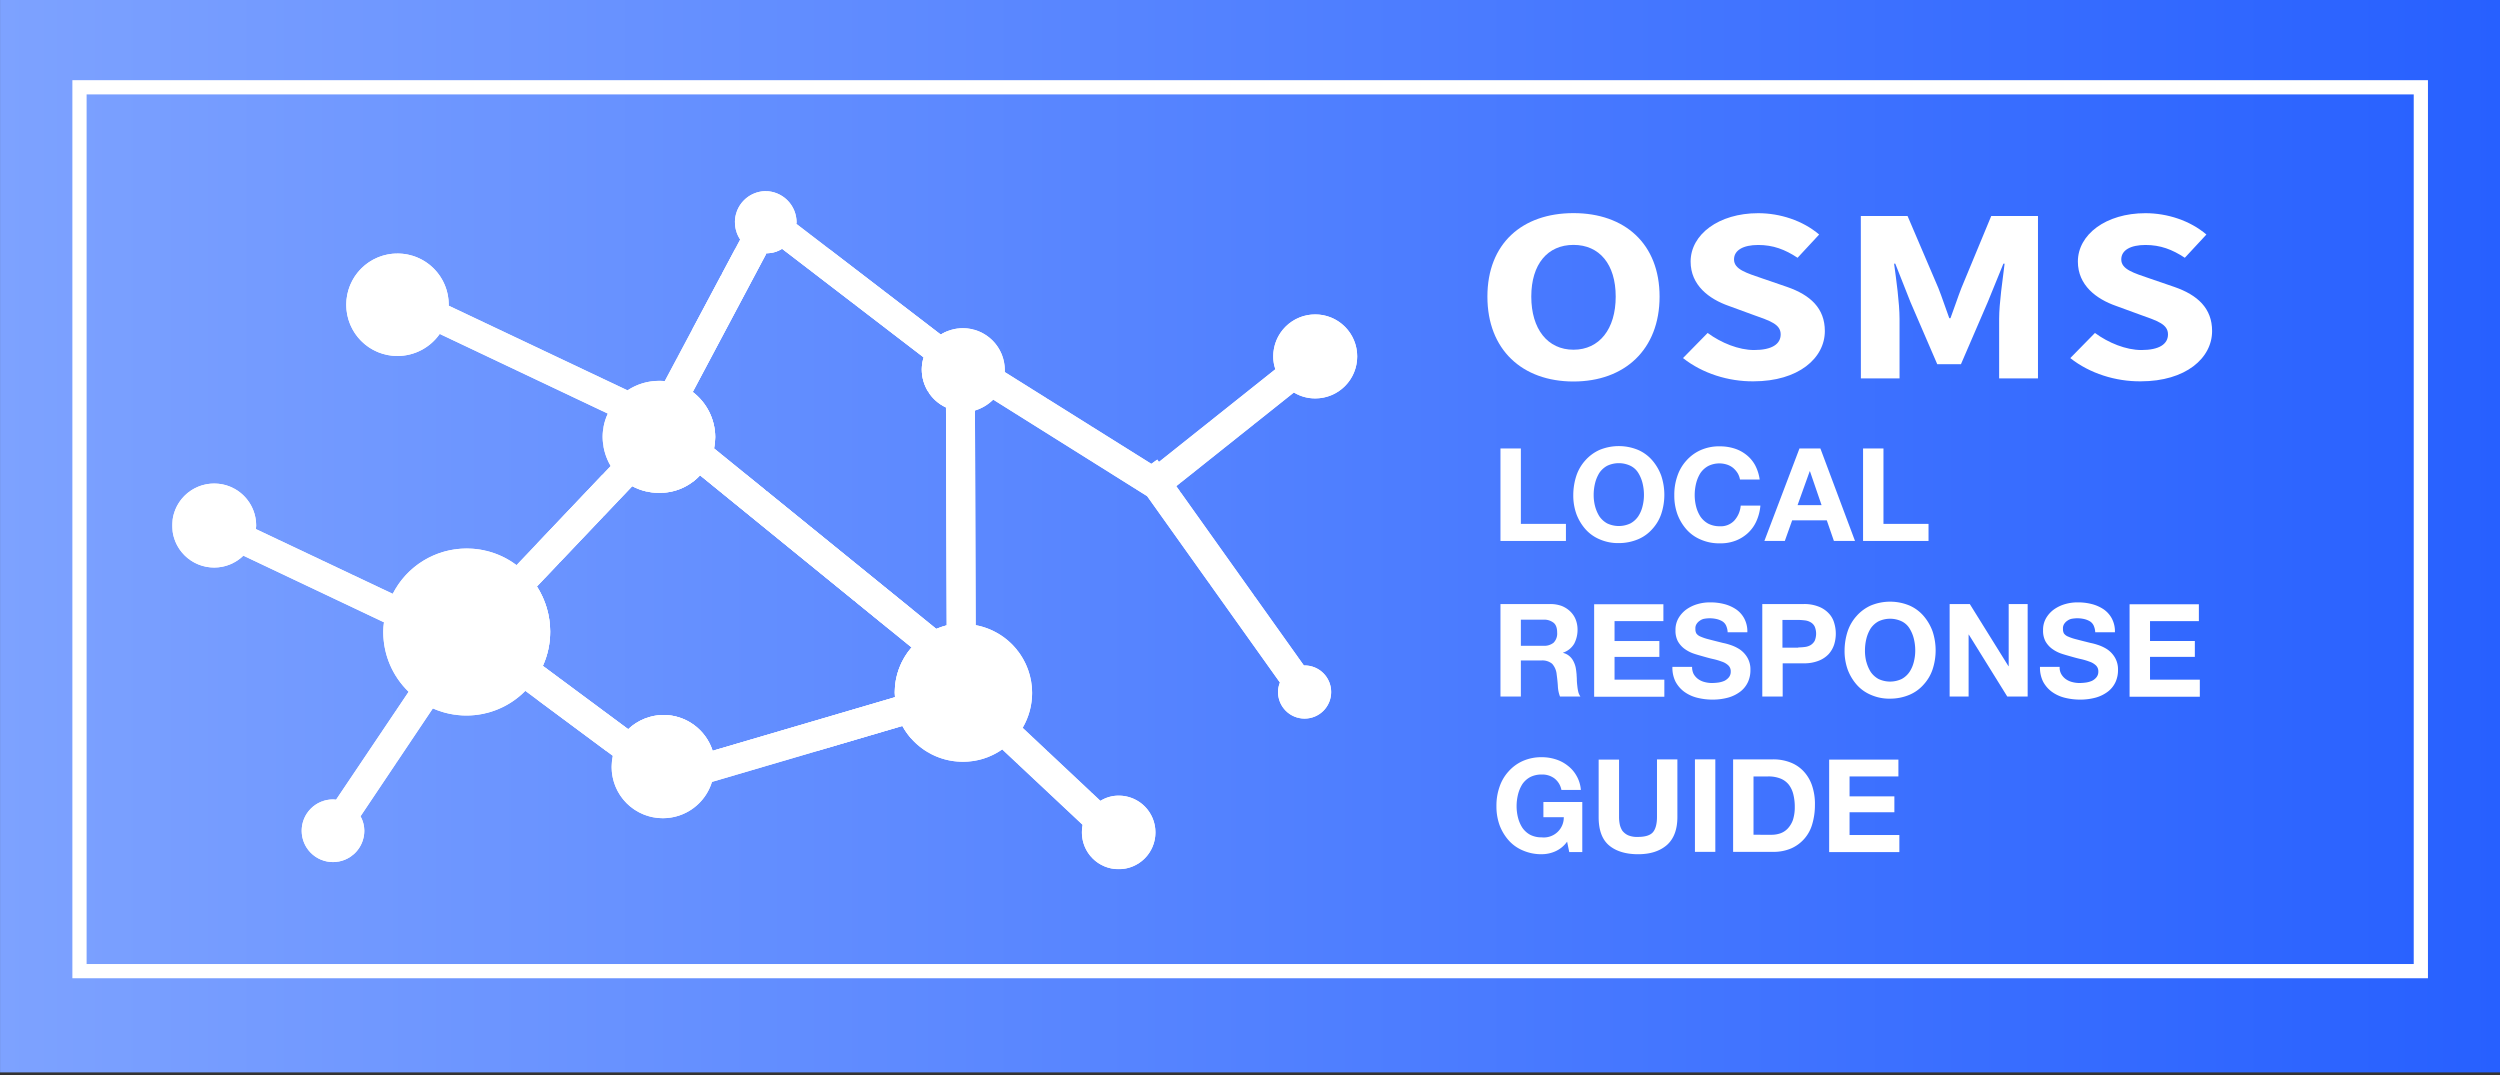 <svg id="svg3390" xmlns="http://www.w3.org/2000/svg" xmlns:xlink="http://www.w3.org/1999/xlink" viewBox="0 0 1054.2 453.3"><rect x="0" y="0" width="1054.2" height="453.3" fill="#333333" stroke="none"/><defs><style>.cls-1,.cls-6{fill:none;}.cls-2{fill:url(#linear-gradient);}.cls-3{isolation:isolate;}.cls-4{fill:#fff;}.cls-5{clip-path:url(#clip-path);}.cls-6{stroke:#fff;stroke-miterlimit:10;stroke-width:6px;}</style><linearGradient id="linear-gradient" x1="0.02" y1="230.44" x2="1054.22" y2="230.44" gradientTransform="matrix(1, 0, 0, -1, 0, 456)" gradientUnits="userSpaceOnUse"><stop offset="0" stop-color="#7da2ff"/><stop offset="1" stop-color="#2760ff"/></linearGradient><clipPath id="clip-path"><path class="cls-1" d="M309.92,93.71a13.08,13.08,0,0,0,2.2,7.3h0l-31.8,59.7a20.08,20.08,0,0,0-2.5-.1h0a23.89,23.89,0,0,0-13.2,4h0l-75.4-35.7v-.4h0a21.57,21.57,0,0,0-21.6-21.6h0a21.57,21.57,0,0,0-21.6,21.6h0a21.57,21.57,0,0,0,21.6,21.6h0a21.79,21.79,0,0,0,17.8-9.3h0l70.9,33.6a23.06,23.06,0,0,0-2.2,9.8h0a24.39,24.39,0,0,0,3.4,12.3h0l-39.7,41.8a34.87,34.87,0,0,0-21-7h0a34.92,34.92,0,0,0-31.2,19.1h0l-57.7-27.3c0-.5.1-1,.1-1.5h0a17.67,17.67,0,0,0-17.7-17.7h0a17.67,17.67,0,0,0-17.7,17.7h0a17.67,17.67,0,0,0,17.7,17.7h0a17.56,17.56,0,0,0,12.3-5h0l59.3,28.1a27.28,27.28,0,0,0-.3,4.1h0a35,35,0,0,0,10.7,25.2h0l-30.6,45.5c-.4,0-.8-.1-1.3-.1h0a13.19,13.19,0,0,0-13.2,13.2h0a13.19,13.19,0,0,0,13.2,13.2h0a13.19,13.19,0,0,0,13.2-13.2h0a12.6,12.6,0,0,0-1.6-6.1h0l30.5-45.5a34.93,34.93,0,0,0,14.1,3h0a34.8,34.8,0,0,0,24.9-10.4h0l36.9,27.4a24.16,24.16,0,0,0-.5,4.7h0a21.57,21.57,0,0,0,21.6,21.6h0a21.63,21.63,0,0,0,20.7-15.3h0l80.3-23.6a29,29,0,0,0,25.5,15.1h0a28.7,28.7,0,0,0,16.6-5.2h0l33.9,31.8a16.55,16.55,0,0,0-.3,3.2h0a15.45,15.45,0,0,0,15.5,15.5h0a15.45,15.45,0,0,0,15.5-15.5h0a15.45,15.45,0,0,0-15.5-15.5h0a14.43,14.43,0,0,0-7.7,2.2h0l-32.8-30.8a29.14,29.14,0,0,0,4-14.7h0a29.1,29.1,0,0,0-23.8-28.6h0l-.3-90.5a18.89,18.89,0,0,0,7.7-4.6h0l64.9,40.7,56,78.6a10.57,10.57,0,0,0-.8,4h0a11.18,11.18,0,0,0,11.2,11.2h0a11.18,11.18,0,0,0,11.2-11.2h0a11.18,11.18,0,0,0-11.2-11.2h-.3L496,205l49.6-39.5a17.14,17.14,0,0,0,9,2.5h0a17.67,17.67,0,0,0,17.7-17.7h0a17.67,17.67,0,0,0-17.7-17.7h0a17.67,17.67,0,0,0-17.7,17.7h0a16.11,16.11,0,0,0,.9,5.4h0l-49.1,39.1-.7-1-2.5,1.8-61.8-38.7v-.8h0a17.67,17.67,0,0,0-17.7-17.7h0a17.44,17.44,0,0,0-9.3,2.7h0l-60.9-46.7c0-.2.1-.4.1-.6h0a13.19,13.19,0,0,0-13.2-13.2h0a13.09,13.09,0,0,0-12.8,13.1m-8.8,95.4a26.07,26.07,0,0,0,.5-4.8h0a24,24,0,0,0-9.5-19h0l31.1-58.5a12.41,12.41,0,0,0,6.6-1.9h0l59.7,45.8a17,17,0,0,0-.8,5.1h0a17.66,17.66,0,0,0,10.2,16h0l.3,91.9a32.55,32.55,0,0,0-4.4,1.5h0l-93.7-76.1Zm-5.9,11.3,89.2,72.6a28.94,28.94,0,0,0-7.1,19h0c0,.7.1,1.4.1,2h0l-76.9,22.6a21.77,21.77,0,0,0-20.6-15.1h0a21.78,21.78,0,0,0-15,6h0l-36-26.7a34.91,34.91,0,0,0,3.1-14.5h0a35.29,35.29,0,0,0-5.6-19h0l40.2-42.3a23.54,23.54,0,0,0,11.2,2.8h0a22.94,22.94,0,0,0,17.4-7.4"/></clipPath></defs><rect class="cls-2" x="0.02" y="-1.09" width="1054.2" height="453.3"/><g class="cls-3"><path class="cls-4" d="M641.32,189.11v31.8h19v7.2h-27.6v-39Z"/><path class="cls-4" d="M664.72,200.61a18.29,18.29,0,0,1,3.8-6.5,17.62,17.62,0,0,1,6-4.4,21.3,21.3,0,0,1,16.2,0,16.71,16.71,0,0,1,6,4.4,21,21,0,0,1,3.8,6.5,25.57,25.57,0,0,1,0,16.1,17.86,17.86,0,0,1-3.8,6.4,16.48,16.48,0,0,1-6,4.3,20.89,20.89,0,0,1-8.1,1.6,19.21,19.21,0,0,1-8.1-1.6,16.48,16.48,0,0,1-6-4.3,20.5,20.5,0,0,1-3.8-6.4,23.15,23.15,0,0,1-1.3-8A26.44,26.44,0,0,1,664.72,200.61Zm7.9,12.9a15.67,15.67,0,0,0,1.8,4.2,9.6,9.6,0,0,0,3.3,3,11.46,11.46,0,0,0,9.8,0,9.43,9.43,0,0,0,3.3-3,13.33,13.33,0,0,0,1.8-4.2,19.13,19.13,0,0,0,.6-4.8,20.74,20.74,0,0,0-.6-5,15,15,0,0,0-1.8-4.3,8,8,0,0,0-3.3-3,11.46,11.46,0,0,0-9.8,0,9.43,9.43,0,0,0-3.3,3,15,15,0,0,0-1.8,4.3,20.74,20.74,0,0,0-.6,5A18.57,18.57,0,0,0,672.62,213.51Z"/><path class="cls-4" d="M732.72,199.51a9.68,9.68,0,0,0-1.9-2.2,8.16,8.16,0,0,0-2.6-1.4,10.52,10.52,0,0,0-7.9.6,9.43,9.43,0,0,0-3.3,3,15,15,0,0,0-1.8,4.3,20.74,20.74,0,0,0-.6,5,19.73,19.73,0,0,0,.6,4.8,14.41,14.41,0,0,0,1.8,4.2,9.6,9.6,0,0,0,3.3,3,10.43,10.43,0,0,0,4.9,1.1,7.76,7.76,0,0,0,6.1-2.4,10.72,10.72,0,0,0,2.7-6.3h8.3a20,20,0,0,1-1.7,6.6,15.26,15.26,0,0,1-3.6,5,16.22,16.22,0,0,1-5.2,3.2,17.6,17.6,0,0,1-6.6,1.1,19.21,19.21,0,0,1-8.1-1.6,16.48,16.48,0,0,1-6-4.3,20.5,20.5,0,0,1-3.8-6.4,23.15,23.15,0,0,1-1.3-8,23.73,23.73,0,0,1,1.3-8.1,18.29,18.29,0,0,1,3.8-6.5,17.62,17.62,0,0,1,6-4.4,19.21,19.21,0,0,1,8.1-1.6,20.46,20.46,0,0,1,6.1.9,15.61,15.61,0,0,1,5.1,2.7,14.25,14.25,0,0,1,3.7,4.4,18.38,18.38,0,0,1,1.9,6h-8.3A7.94,7.94,0,0,0,732.72,199.51Z"/><path class="cls-4" d="M767.62,189.11l14.6,39h-8.9l-3-8.7h-14.6l-3.1,8.7H744l14.8-39Zm.5,23.9-4.9-14.3h-.1L758,213Z"/><path class="cls-4" d="M794.22,189.11v31.8h19v7.2h-27.6v-39Z"/><path class="cls-4" d="M653.82,254.71a14,14,0,0,1,4.7.8,11.11,11.11,0,0,1,3.6,2.3,9.76,9.76,0,0,1,2.3,3.4,11.62,11.62,0,0,1,.8,4.2,12.66,12.66,0,0,1-1.4,6,8.63,8.63,0,0,1-4.7,3.8v.1a6.36,6.36,0,0,1,2.6,1.3,6.84,6.84,0,0,1,1.7,2.1,10.79,10.79,0,0,1,1,2.7c.2,1,.3,2,.4,3,0,.6.1,1.3.1,2.2a24.62,24.62,0,0,0,.2,2.6,18.66,18.66,0,0,0,.4,2.5,6.11,6.11,0,0,0,.9,2h-8.6a13.69,13.69,0,0,1-.9-4.4c-.1-1.7-.3-3.4-.5-4.9a7.81,7.81,0,0,0-1.9-4.5,6.48,6.48,0,0,0-4.6-1.4h-8.6v15.2h-8.6v-39Zm-3.1,17.6a6.26,6.26,0,0,0,4.4-1.3,5.47,5.47,0,0,0,1.5-4.3c0-1.9-.5-3.3-1.5-4.1a6.43,6.43,0,0,0-4.4-1.3h-9.4v11Z"/><path class="cls-4" d="M701.42,254.71v7.2h-20.6v8.4h18.9V277h-18.9v9.6h21v7.2h-29.6v-39h29.2Z"/><path class="cls-4" d="M714.12,284.11a6.74,6.74,0,0,0,1.9,2.2,8,8,0,0,0,2.8,1.3,11.94,11.94,0,0,0,3.3.4,22.86,22.86,0,0,0,2.5-.2,10.27,10.27,0,0,0,2.5-.7,5.75,5.75,0,0,0,1.9-1.5,3.65,3.65,0,0,0,.8-2.4,3.39,3.39,0,0,0-1-2.6,7.18,7.18,0,0,0-2.7-1.6,27.35,27.35,0,0,0-3.7-1.1c-1.4-.3-2.8-.7-4.2-1.1s-2.9-.8-4.3-1.3a14.57,14.57,0,0,1-3.7-2,10.09,10.09,0,0,1-2.7-3.1,9.47,9.47,0,0,1-1-4.6,9.8,9.8,0,0,1,1.3-5.2,12,12,0,0,1,3.4-3.7,15.58,15.58,0,0,1,4.7-2.2,18.61,18.61,0,0,1,5.2-.7,23.24,23.24,0,0,1,5.9.7,16.18,16.18,0,0,1,5,2.2,11,11,0,0,1,3.5,3.9,11.57,11.57,0,0,1,1.3,5.8h-8.3a7.72,7.72,0,0,0-.7-2.9,4.24,4.24,0,0,0-1.7-1.8,8.54,8.54,0,0,0-2.4-.9,13.58,13.58,0,0,0-2.9-.3,14.92,14.92,0,0,0-2.1.2,4.55,4.55,0,0,0-1.9.8,4.67,4.67,0,0,0-1.4,1.4,3.28,3.28,0,0,0-.5,2.1,3.58,3.58,0,0,0,.4,1.9,4,4,0,0,0,1.7,1.3,21.35,21.35,0,0,0,3.6,1.2c1.5.4,3.5.9,5.9,1.5a23.18,23.18,0,0,1,3,.8,17,17,0,0,1,3.9,1.8,10.74,10.74,0,0,1,3.3,3.4,9.83,9.83,0,0,1,1.4,5.4,12.08,12.08,0,0,1-1,5,10.84,10.84,0,0,1-3.1,4,15.32,15.32,0,0,1-5.1,2.6,24.77,24.77,0,0,1-7,.9,26.53,26.53,0,0,1-6.3-.8,15.77,15.77,0,0,1-5.4-2.5,12.83,12.83,0,0,1-3.7-4.3,13.2,13.2,0,0,1-1.3-6.2h8.3A6.56,6.56,0,0,0,714.12,284.11Z"/><path class="cls-4" d="M760.72,254.71a16.37,16.37,0,0,1,6.2,1.1,11.47,11.47,0,0,1,4.2,2.8,9.52,9.52,0,0,1,2.3,4,15.46,15.46,0,0,1,0,9.2,11.33,11.33,0,0,1-2.3,4,11.47,11.47,0,0,1-4.2,2.8,16.37,16.37,0,0,1-6.2,1.1h-9v14h-8.6v-39Zm-2.4,18.3a24.58,24.58,0,0,0,2.8-.2,6.19,6.19,0,0,0,2.4-.8,4.93,4.93,0,0,0,1.7-1.8,7.8,7.8,0,0,0,0-6,4.24,4.24,0,0,0-1.7-1.8,6.19,6.19,0,0,0-2.4-.8,26.35,26.35,0,0,0-2.8-.2h-6.7v11.7h6.7Z"/><path class="cls-4" d="M779.12,266.21a18.29,18.29,0,0,1,3.8-6.5,17.62,17.62,0,0,1,6-4.4,21.3,21.3,0,0,1,16.2,0,16.71,16.71,0,0,1,6,4.4,21,21,0,0,1,3.8,6.5,25.57,25.57,0,0,1,0,16.1,17.86,17.86,0,0,1-3.8,6.4,16.48,16.48,0,0,1-6,4.3,20.89,20.89,0,0,1-8.1,1.6,19.21,19.21,0,0,1-8.1-1.6,16.48,16.48,0,0,1-6-4.3,20.5,20.5,0,0,1-3.8-6.4,23.15,23.15,0,0,1-1.3-8A26.44,26.44,0,0,1,779.12,266.21Zm7.9,12.9a15.67,15.67,0,0,0,1.8,4.2,9.6,9.6,0,0,0,3.3,3,11.46,11.46,0,0,0,9.8,0,9.43,9.43,0,0,0,3.3-3,13.33,13.33,0,0,0,1.8-4.2,19.13,19.13,0,0,0,.6-4.8,20.74,20.74,0,0,0-.6-5,15,15,0,0,0-1.8-4.3,8,8,0,0,0-3.3-3,11.46,11.46,0,0,0-9.8,0,9.43,9.43,0,0,0-3.3,3,15,15,0,0,0-1.8,4.3,20.74,20.74,0,0,0-.6,5A18.57,18.57,0,0,0,787,279.11Z"/><path class="cls-4" d="M830.62,254.71l16.3,26.2h.1v-26.2h8v39h-8.6l-16.2-26.1h-.1v26.1h-8v-39Z"/><path class="cls-4" d="M869.12,284.11a6.74,6.74,0,0,0,1.9,2.2,8,8,0,0,0,2.8,1.3,11.94,11.94,0,0,0,3.3.4,22.86,22.86,0,0,0,2.5-.2,10.27,10.27,0,0,0,2.5-.7,5.75,5.75,0,0,0,1.9-1.5,3.65,3.65,0,0,0,.8-2.4,3.39,3.39,0,0,0-1-2.6,7.18,7.18,0,0,0-2.7-1.6,27.35,27.35,0,0,0-3.7-1.1c-1.4-.3-2.8-.7-4.2-1.1s-2.9-.8-4.3-1.3a14.57,14.57,0,0,1-3.7-2,10.09,10.09,0,0,1-2.7-3.1,9.47,9.47,0,0,1-1-4.6,9.8,9.8,0,0,1,1.3-5.2,12,12,0,0,1,3.4-3.7,15.58,15.58,0,0,1,4.7-2.2,18.61,18.61,0,0,1,5.2-.7,23.24,23.24,0,0,1,5.9.7,16.18,16.18,0,0,1,5,2.2,11,11,0,0,1,3.5,3.9,11.57,11.57,0,0,1,1.3,5.8h-8.3a7.72,7.72,0,0,0-.7-2.9,4.24,4.24,0,0,0-1.7-1.8,8.54,8.54,0,0,0-2.4-.9,13.58,13.58,0,0,0-2.9-.3,14.92,14.92,0,0,0-2.1.2,4.55,4.55,0,0,0-1.9.8,4.67,4.67,0,0,0-1.4,1.4,3.28,3.28,0,0,0-.5,2.1,3.58,3.58,0,0,0,.4,1.9,4,4,0,0,0,1.7,1.3,21.35,21.35,0,0,0,3.6,1.2c1.5.4,3.5.9,5.9,1.5a23.18,23.18,0,0,1,3,.8,17,17,0,0,1,3.9,1.8,10.74,10.74,0,0,1,3.3,3.4,9.83,9.83,0,0,1,1.4,5.4,12.08,12.08,0,0,1-1,5,10.84,10.84,0,0,1-3.1,4,15.32,15.32,0,0,1-5.1,2.6,24.77,24.77,0,0,1-7,.9,26.53,26.53,0,0,1-6.3-.8,15.77,15.77,0,0,1-5.4-2.5,12.83,12.83,0,0,1-3.7-4.3,13.2,13.2,0,0,1-1.3-6.2h8.3A5.41,5.41,0,0,0,869.12,284.11Z"/><path class="cls-4" d="M927.22,254.71v7.2h-20.6v8.4h18.9V277h-18.9v9.6h21v7.2H898v-39h29.2Z"/><path class="cls-4" d="M655.82,359a14.12,14.12,0,0,1-5.6,1.2,19.21,19.21,0,0,1-8.1-1.6,16.48,16.48,0,0,1-6-4.3,20.5,20.5,0,0,1-3.8-6.4,23.15,23.15,0,0,1-1.3-8,23.73,23.73,0,0,1,1.3-8.1,18.29,18.29,0,0,1,3.8-6.5,17.62,17.62,0,0,1,6-4.4,19.21,19.21,0,0,1,8.1-1.6,19,19,0,0,1,5.8.9,15.61,15.61,0,0,1,5.1,2.7,13.88,13.88,0,0,1,3.7,4.3,14.08,14.08,0,0,1,1.8,5.9h-8.2a8,8,0,0,0-3-4.9,8.55,8.55,0,0,0-5.3-1.6,10.43,10.43,0,0,0-4.9,1.1,9.43,9.43,0,0,0-3.3,3,15,15,0,0,0-1.8,4.3,20.74,20.74,0,0,0-.6,5,19.73,19.73,0,0,0,.6,4.8,14.41,14.41,0,0,0,1.8,4.2,9.6,9.6,0,0,0,3.3,3,10.43,10.43,0,0,0,4.9,1.1,8.43,8.43,0,0,0,9.3-8.5h-8.6v-6.4h16.4v21.1h-5.5l-.9-4.4A12.14,12.14,0,0,1,655.82,359Z"/><path class="cls-4" d="M702.92,356.31c-3,2.6-7,3.9-12.2,3.9s-9.4-1.3-12.3-3.8-4.3-6.5-4.3-11.8v-24.3h8.6v24.2a15.53,15.53,0,0,0,.3,3.1,8.08,8.08,0,0,0,1.1,2.7,6.54,6.54,0,0,0,2.4,1.9,9.64,9.64,0,0,0,4.2.7c3.1,0,5.2-.7,6.3-2s1.7-3.5,1.7-6.4v-24.3h8.6v24.3C707.32,349.81,705.82,353.71,702.92,356.31Z"/><path class="cls-4" d="M723.32,320.21v39h-8.6v-39Z"/><path class="cls-4" d="M747.72,320.21a19.79,19.79,0,0,1,7,1.2,15,15,0,0,1,5.6,3.6,16.48,16.48,0,0,1,3.7,6,24.12,24.12,0,0,1,1.3,8.5,28.45,28.45,0,0,1-1.1,7.9,15.87,15.87,0,0,1-8.8,10.3,18.71,18.71,0,0,1-7.8,1.5h-16.8v-39Zm-.6,31.8a11.33,11.33,0,0,0,3.6-.6,7.89,7.89,0,0,0,3.1-2,10.5,10.5,0,0,0,2.2-3.6,17.28,17.28,0,0,0,.8-5.5,21.46,21.46,0,0,0-.6-5.3,11.06,11.06,0,0,0-1.9-4.1,8.48,8.48,0,0,0-3.5-2.6,13.64,13.64,0,0,0-5.3-.9h-6.1V352Z"/><path class="cls-4" d="M800.52,320.21v7.2h-20.6v8.4h18.9v6.7h-18.9v9.6h21v7.2h-29.6v-39h29.2Z"/></g><g id="g3456"><g id="g3458"><g id="g3464"><g id="path3466"><path class="cls-4" d="M681.31,125.07c0-13.7-6.9-21.8-17.8-21.8s-17.8,8.1-17.8,21.8,6.9,22.4,17.8,22.4,17.8-8.7,17.8-22.4m-54.1,0c0-22.4,14.7-35.2,36.3-35.2s36.3,12.9,36.3,35.2-14.7,35.8-36.3,35.8-36.3-13.4-36.3-35.8"/></g></g><g id="g3468"><g id="path3470"><path class="cls-4" d="M709.68,151l10.4-10.6c5.7,4.2,13.1,7.2,19.6,7.2,7.5,0,11.2-2.5,11.2-6.6,0-4.3-4.5-5.7-11.5-8.2L729,129c-8.3-2.9-16.1-8.7-16.1-18.7,0-11.4,11.8-20.4,28.5-20.4,9.2,0,18.8,3.1,25.7,9l-9.1,9.8c-5.3-3.5-10.3-5.4-16.6-5.4s-10.2,2.2-10.2,6.1c0,4.2,5.2,5.7,12.2,8.1l10.2,3.5c9.8,3.4,15.9,9,15.9,18.6,0,11.4-11.1,21.2-30.1,21.2-10.5.1-21.5-3.3-29.7-9.8"/></g></g><g id="g3472"><g id="path3474"><path class="cls-4" d="M784.67,91.07h19.7l13,30.4c1.6,4,3,8.4,4.6,12.7h.5c1.6-4.2,3-8.6,4.6-12.7l12.6-30.4h19.7v68.5H843v-25.1c0-6.7,1.5-16.6,2.3-23.3h-.5l-6.6,16.2-11.3,26.2h-10l-11.3-26.2-6.4-16.2h-.5c.9,6.6,2.3,16.6,2.3,23.3v25.1h-16.3Z"/></g></g><g id="g3476"><g id="path3478"><path class="cls-4" d="M873,151l10.4-10.6c5.7,4.2,13.1,7.2,19.6,7.2,7.5,0,11.2-2.5,11.2-6.6,0-4.3-4.5-5.7-11.5-8.2l-10.4-3.8c-8.3-2.9-16.1-8.7-16.1-18.7,0-11.4,11.8-20.4,28.5-20.4,9.2,0,18.8,3.1,25.7,9l-9.1,9.8c-5.3-3.5-10.3-5.4-16.6-5.4s-10.2,2.2-10.2,6.1c0,4.2,5.2,5.7,12.2,8.1l10.2,3.5c9.8,3.4,15.9,9,15.9,18.6,0,11.4-11.1,21.2-30.1,21.2-10.5.1-21.5-3.3-29.7-9.8"/></g></g></g></g><g id="path3454"><path id="SVGID" class="cls-4" d="M309.92,93.71a13.08,13.08,0,0,0,2.2,7.3h0l-31.8,59.7a20.08,20.08,0,0,0-2.5-.1h0a23.89,23.89,0,0,0-13.2,4h0l-75.4-35.7v-.4h0a21.57,21.57,0,0,0-21.6-21.6h0a21.57,21.57,0,0,0-21.6,21.6h0a21.57,21.57,0,0,0,21.6,21.6h0a21.79,21.79,0,0,0,17.8-9.3h0l70.9,33.6a23.06,23.06,0,0,0-2.2,9.8h0a24.39,24.39,0,0,0,3.4,12.3h0l-39.7,41.8a34.87,34.87,0,0,0-21-7h0a34.92,34.92,0,0,0-31.2,19.1h0l-57.7-27.3c0-.5.1-1,.1-1.5h0a17.67,17.67,0,0,0-17.7-17.7h0a17.67,17.67,0,0,0-17.7,17.7h0a17.67,17.67,0,0,0,17.7,17.7h0a17.56,17.56,0,0,0,12.3-5h0l59.3,28.1a27.28,27.28,0,0,0-.3,4.1h0a35,35,0,0,0,10.7,25.2h0l-30.6,45.5c-.4,0-.8-.1-1.3-.1h0a13.19,13.19,0,0,0-13.2,13.2h0a13.19,13.19,0,0,0,13.2,13.2h0a13.19,13.19,0,0,0,13.2-13.2h0a12.6,12.6,0,0,0-1.6-6.1h0l30.5-45.5a34.93,34.93,0,0,0,14.1,3h0a34.8,34.8,0,0,0,24.9-10.4h0l36.9,27.4a24.16,24.16,0,0,0-.5,4.7h0a21.57,21.57,0,0,0,21.6,21.6h0a21.63,21.63,0,0,0,20.7-15.3h0l80.3-23.6a29,29,0,0,0,25.5,15.1h0a28.7,28.7,0,0,0,16.6-5.2h0l33.9,31.8a16.55,16.55,0,0,0-.3,3.2h0a15.45,15.45,0,0,0,15.5,15.5h0a15.45,15.45,0,0,0,15.5-15.5h0a15.45,15.45,0,0,0-15.5-15.5h0a14.43,14.43,0,0,0-7.7,2.2h0l-32.8-30.8a29.14,29.14,0,0,0,4-14.7h0a29.1,29.1,0,0,0-23.8-28.6h0l-.3-90.5a18.89,18.89,0,0,0,7.7-4.6h0l64.9,40.7,56,78.6a10.57,10.57,0,0,0-.8,4h0a11.18,11.18,0,0,0,11.2,11.2h0a11.18,11.18,0,0,0,11.2-11.2h0a11.18,11.18,0,0,0-11.2-11.2h-.3L496,205l49.6-39.5a17.14,17.14,0,0,0,9,2.5h0a17.67,17.67,0,0,0,17.7-17.7h0a17.67,17.67,0,0,0-17.7-17.7h0a17.67,17.67,0,0,0-17.7,17.7h0a16.11,16.11,0,0,0,.9,5.4h0l-49.1,39.1-.7-1-2.5,1.8-61.8-38.7v-.8h0a17.67,17.67,0,0,0-17.7-17.7h0a17.44,17.44,0,0,0-9.3,2.7h0l-60.9-46.7c0-.2.1-.4.1-.6h0a13.19,13.19,0,0,0-13.2-13.2h0a13.09,13.09,0,0,0-12.8,13.1m-8.8,95.4a26.07,26.07,0,0,0,.5-4.8h0a24,24,0,0,0-9.5-19h0l31.1-58.5a12.41,12.41,0,0,0,6.6-1.9h0l59.7,45.8a17,17,0,0,0-.8,5.1h0a17.66,17.66,0,0,0,10.2,16h0l.3,91.9a32.55,32.55,0,0,0-4.4,1.5h0l-93.7-76.1Zm-5.9,11.3,89.2,72.6a28.94,28.94,0,0,0-7.1,19h0c0,.7.1,1.4.1,2h0l-76.9,22.6a21.77,21.77,0,0,0-20.6-15.1h0a21.78,21.78,0,0,0-15,6h0l-36-26.7a34.91,34.91,0,0,0,3.1-14.5h0a35.29,35.29,0,0,0-5.6-19h0l40.2-42.3a23.54,23.54,0,0,0,11.2,2.8h0a22.94,22.94,0,0,0,17.4-7.4"/><g class="cls-5"><rect class="cls-4" x="226.42" y="200.41" width="3.1" height="116.2"/></g><g class="cls-5"><rect class="cls-4" x="229.52" y="200.41" width="6.2" height="116.2"/></g><g class="cls-5"><rect class="cls-4" x="235.82" y="200.41" width="6.2" height="116.2"/></g><g class="cls-5"><rect class="cls-4" x="242.02" y="200.41" width="6.2" height="116.2"/></g><g class="cls-5"><rect class="cls-4" x="248.22" y="200.41" width="6.2" height="116.2"/></g><g class="cls-5"><rect class="cls-4" x="254.52" y="200.41" width="6.2" height="116.2"/></g><g class="cls-5"><rect class="cls-4" x="260.72" y="200.41" width="6.2" height="116.2"/></g><g class="cls-5"><rect class="cls-4" x="266.92" y="200.41" width="6.2" height="116.2"/></g><g class="cls-5"><rect class="cls-4" x="273.22" y="200.41" width="6.2" height="116.2"/></g><g class="cls-5"><rect class="cls-4" x="279.42" y="200.41" width="6.2" height="116.2"/></g><g class="cls-5"><rect class="cls-4" x="285.72" y="200.41" width="6.2" height="116.2"/></g><g class="cls-5"><rect class="cls-4" x="291.92" y="200.41" width="6.2" height="116.2"/></g><g class="cls-5"><rect class="cls-4" x="298.12" y="200.41" width="6.2" height="116.2"/></g><g class="cls-5"><rect class="cls-4" x="304.42" y="200.41" width="6.2" height="116.2"/></g><g class="cls-5"><rect class="cls-4" x="310.62" y="200.41" width="6.2" height="116.2"/></g><g class="cls-5"><rect class="cls-4" x="316.82" y="200.41" width="6.2" height="116.2"/></g><g class="cls-5"><rect class="cls-4" x="323.12" y="200.41" width="6.2" height="116.2"/></g><g class="cls-5"><rect class="cls-4" x="329.32" y="200.41" width="6.2" height="116.2"/></g><g class="cls-5"><rect class="cls-4" x="335.52" y="200.41" width="6.2" height="116.2"/></g><g class="cls-5"><rect class="cls-4" x="341.82" y="200.41" width="6.2" height="116.2"/></g><g class="cls-5"><rect class="cls-4" x="348.02" y="200.41" width="6.2" height="116.2"/></g><g class="cls-5"><rect class="cls-4" x="354.22" y="200.41" width="6.2" height="116.2"/></g><g class="cls-5"><rect class="cls-4" x="360.52" y="200.41" width="6.2" height="116.2"/></g><g class="cls-5"><rect class="cls-4" x="366.72" y="200.41" width="6.2" height="116.2"/></g><g class="cls-5"><rect class="cls-4" x="373.02" y="200.41" width="6.2" height="116.2"/></g><g class="cls-5"><rect class="cls-4" x="379.22" y="200.41" width="5.2" height="116.2"/></g><g class="cls-5"><rect class="cls-4" x="292.02" y="105.01" width="6.1" height="160.3"/></g><g class="cls-5"><rect class="cls-4" x="298.12" y="105.01" width="6.2" height="160.3"/></g><g class="cls-5"><rect class="cls-4" x="304.42" y="105.01" width="6.2" height="160.3"/></g><g class="cls-5"><rect class="cls-4" x="310.62" y="105.01" width="6.2" height="160.3"/></g><g class="cls-5"><rect class="cls-4" x="316.82" y="105.01" width="6.2" height="160.3"/></g><g class="cls-5"><rect class="cls-4" x="323.12" y="105.01" width="6.2" height="160.3"/></g><g class="cls-5"><rect class="cls-4" x="329.32" y="105.01" width="6.2" height="160.3"/></g><g class="cls-5"><rect class="cls-4" x="335.52" y="105.01" width="6.2" height="160.3"/></g><g class="cls-5"><rect class="cls-4" x="341.82" y="105.01" width="6.2" height="160.3"/></g><g class="cls-5"><rect class="cls-4" x="348.02" y="105.01" width="6.2" height="160.3"/></g><g class="cls-5"><rect class="cls-4" x="354.22" y="105.01" width="6.2" height="160.3"/></g><g class="cls-5"><rect class="cls-4" x="360.52" y="105.01" width="6.2" height="160.3"/></g><g class="cls-5"><rect class="cls-4" x="366.72" y="105.01" width="6.2" height="160.3"/></g><g class="cls-5"><rect class="cls-4" x="373.02" y="105.01" width="6.2" height="160.3"/></g><g class="cls-5"><rect class="cls-4" x="379.22" y="105.01" width="6.2" height="160.3"/></g><g class="cls-5"><rect class="cls-4" x="385.42" y="105.01" width="6.2" height="160.3"/></g><g class="cls-5"><rect class="cls-4" x="391.72" y="105.01" width="6.2" height="160.3"/></g><g class="cls-5"><rect class="cls-4" x="397.92" y="105.01" width="1.3" height="160.3"/></g><g class="cls-5"><rect class="cls-4" x="72.82" y="80.61" width="0.8" height="285.8"/></g><g class="cls-5"><rect class="cls-4" x="73.62" y="80.61" width="6.2" height="285.8"/></g><g class="cls-5"><rect class="cls-4" x="79.92" y="80.61" width="6.2" height="285.8"/></g><g class="cls-5"><rect class="cls-4" x="86.12" y="80.61" width="6.2" height="285.8"/></g><g class="cls-5"><rect class="cls-4" x="92.32" y="80.61" width="6.2" height="285.8"/></g><g class="cls-5"><rect class="cls-4" x="98.62" y="80.61" width="6.2" height="285.8"/></g><g class="cls-5"><rect class="cls-4" x="104.82" y="80.61" width="6.2" height="285.8"/></g><g class="cls-5"><rect class="cls-4" x="111.02" y="80.61" width="6.2" height="285.8"/></g><g class="cls-5"><rect class="cls-4" x="117.32" y="80.61" width="6.2" height="285.8"/></g><g class="cls-5"><rect class="cls-4" x="123.52" y="80.61" width="6.2" height="285.8"/></g><g class="cls-5"><rect class="cls-4" x="129.72" y="80.61" width="6.2" height="285.8"/></g><g class="cls-5"><rect class="cls-4" x="136.02" y="80.61" width="6.2" height="285.8"/></g><g class="cls-5"><rect class="cls-4" x="142.22" y="80.61" width="6.2" height="285.8"/></g><g class="cls-5"><rect class="cls-4" x="148.52" y="80.61" width="6.2" height="285.8"/></g><g class="cls-5"><rect class="cls-4" x="154.72" y="80.61" width="6.2" height="285.8"/></g><g class="cls-5"><rect class="cls-4" x="160.92" y="80.61" width="6.2" height="285.8"/></g><g class="cls-5"><rect class="cls-4" x="167.22" y="80.61" width="6.2" height="285.8"/></g><g class="cls-5"><rect class="cls-4" x="173.42" y="80.61" width="6.2" height="285.8"/></g><g class="cls-5"><rect class="cls-4" x="179.62" y="80.61" width="6.2" height="285.8"/></g><g class="cls-5"><rect class="cls-4" x="185.92" y="80.61" width="6.2" height="285.8"/></g><g class="cls-5"><rect class="cls-4" x="192.12" y="80.61" width="6.2" height="285.8"/></g><g class="cls-5"><rect class="cls-4" x="198.32" y="80.61" width="6.2" height="285.8"/></g><g class="cls-5"><rect class="cls-4" x="204.62" y="80.61" width="6.2" height="285.8"/></g><g class="cls-5"><rect class="cls-4" x="210.82" y="80.61" width="6.2" height="285.8"/></g><g class="cls-5"><rect class="cls-4" x="217.12" y="80.61" width="6.2" height="285.8"/></g><g class="cls-5"><rect class="cls-4" x="223.32" y="80.61" width="6.2" height="285.8"/></g><g class="cls-5"><rect class="cls-4" x="229.52" y="80.61" width="6.2" height="285.8"/></g><g class="cls-5"><rect class="cls-4" x="235.82" y="80.61" width="6.2" height="285.8"/></g><g class="cls-5"><rect class="cls-4" x="242.02" y="80.61" width="6.2" height="285.8"/></g><g class="cls-5"><rect class="cls-4" x="248.22" y="80.61" width="6.2" height="285.8"/></g><g class="cls-5"><rect class="cls-4" x="254.52" y="80.61" width="6.2" height="285.8"/></g><g class="cls-5"><rect class="cls-4" x="260.72" y="80.61" width="6.2" height="285.8"/></g><g class="cls-5"><rect class="cls-4" x="266.92" y="80.61" width="6.2" height="285.8"/></g><g class="cls-5"><rect class="cls-4" x="273.22" y="80.61" width="6.2" height="285.8"/></g><g class="cls-5"><rect class="cls-4" x="279.42" y="80.61" width="6.2" height="285.8"/></g><g class="cls-5"><rect class="cls-4" x="285.72" y="80.61" width="6.2" height="285.8"/></g><g class="cls-5"><rect class="cls-4" x="291.92" y="80.61" width="6.2" height="285.8"/></g><g class="cls-5"><rect class="cls-4" x="298.12" y="80.61" width="6.2" height="285.8"/></g><g class="cls-5"><rect class="cls-4" x="304.42" y="80.61" width="6.2" height="285.8"/></g><g class="cls-5"><rect class="cls-4" x="310.62" y="80.61" width="6.2" height="285.8"/></g><g class="cls-5"><rect class="cls-4" x="316.82" y="80.61" width="6.2" height="285.8"/></g><g class="cls-5"><rect class="cls-4" x="323.12" y="80.61" width="6.2" height="285.8"/></g><g class="cls-5"><rect class="cls-4" x="329.32" y="80.61" width="6.2" height="285.8"/></g><g class="cls-5"><rect class="cls-4" x="335.52" y="80.61" width="6.2" height="285.8"/></g><g class="cls-5"><rect class="cls-4" x="341.82" y="80.61" width="6.2" height="285.8"/></g><g class="cls-5"><rect class="cls-4" x="348.02" y="80.61" width="6.2" height="285.8"/></g><g class="cls-5"><rect class="cls-4" x="354.22" y="80.61" width="6.2" height="285.8"/></g><g class="cls-5"><rect class="cls-4" x="360.52" y="80.61" width="6.2" height="285.8"/></g><g class="cls-5"><rect class="cls-4" x="366.72" y="80.61" width="6.2" height="285.8"/></g><g class="cls-5"><rect class="cls-4" x="373.02" y="80.61" width="6.2" height="285.8"/></g><g class="cls-5"><rect class="cls-4" x="379.22" y="80.61" width="6.2" height="285.8"/></g><g class="cls-5"><rect class="cls-4" x="385.42" y="80.61" width="6.2" height="285.8"/></g><g class="cls-5"><rect class="cls-4" x="391.72" y="80.61" width="6.2" height="285.8"/></g><g class="cls-5"><rect class="cls-4" x="397.92" y="80.61" width="6.2" height="285.8"/></g><g class="cls-5"><rect class="cls-4" x="404.12" y="80.61" width="6.2" height="285.8"/></g><g class="cls-5"><rect class="cls-4" x="410.42" y="80.61" width="6.2" height="285.8"/></g><g class="cls-5"><rect class="cls-4" x="416.62" y="80.61" width="6.2" height="285.8"/></g><g class="cls-5"><rect class="cls-4" x="422.82" y="80.61" width="6.2" height="285.8"/></g><g class="cls-5"><rect class="cls-4" x="429.12" y="80.61" width="6.2" height="285.8"/></g><g class="cls-5"><rect class="cls-4" x="435.32" y="80.61" width="6.2" height="285.8"/></g><g class="cls-5"><rect class="cls-4" x="441.62" y="80.61" width="6.2" height="285.8"/></g><g class="cls-5"><rect class="cls-4" x="447.82" y="80.61" width="6.2" height="285.8"/></g><g class="cls-5"><rect class="cls-4" x="454.02" y="80.61" width="6.2" height="285.8"/></g><g class="cls-5"><rect class="cls-4" x="460.32" y="80.61" width="6.2" height="285.8"/></g><g class="cls-5"><rect class="cls-4" x="466.52" y="80.61" width="6.2" height="285.8"/></g><g class="cls-5"><rect class="cls-4" x="472.72" y="80.61" width="6.2" height="285.8"/></g><g class="cls-5"><rect class="cls-4" x="479.02" y="80.61" width="6.2" height="285.8"/></g><g class="cls-5"><rect class="cls-4" x="485.22" y="80.61" width="6.2" height="285.8"/></g><g class="cls-5"><rect class="cls-4" x="491.42" y="80.61" width="6.2" height="285.8"/></g><g class="cls-5"><rect class="cls-4" x="497.72" y="80.61" width="6.2" height="285.8"/></g><g class="cls-5"><rect class="cls-4" x="503.92" y="80.61" width="6.2" height="285.8"/></g><g class="cls-5"><rect class="cls-4" x="510.22" y="80.61" width="6.2" height="285.8"/></g><g class="cls-5"><rect class="cls-4" x="516.42" y="80.61" width="6.2" height="285.8"/></g><g class="cls-5"><rect class="cls-4" x="522.62" y="80.61" width="6.2" height="285.8"/></g><g class="cls-5"><rect class="cls-4" x="528.92" y="80.61" width="6.2" height="285.8"/></g><g class="cls-5"><rect class="cls-4" x="535.12" y="80.61" width="6.2" height="285.8"/></g><g class="cls-5"><rect class="cls-4" x="541.32" y="80.61" width="6.2" height="285.8"/></g><g class="cls-5"><rect class="cls-4" x="547.62" y="80.61" width="6.2" height="285.8"/></g><g class="cls-5"><rect class="cls-4" x="553.82" y="80.61" width="6.2" height="285.8"/></g><g class="cls-5"><rect class="cls-4" x="560.02" y="80.61" width="6.2" height="285.8"/></g><g class="cls-5"><rect class="cls-4" x="566.32" y="80.61" width="6.2" height="285.8"/></g></g><rect class="cls-6" x="33.52" y="36.81" width="987.3" height="372.7"/></svg>